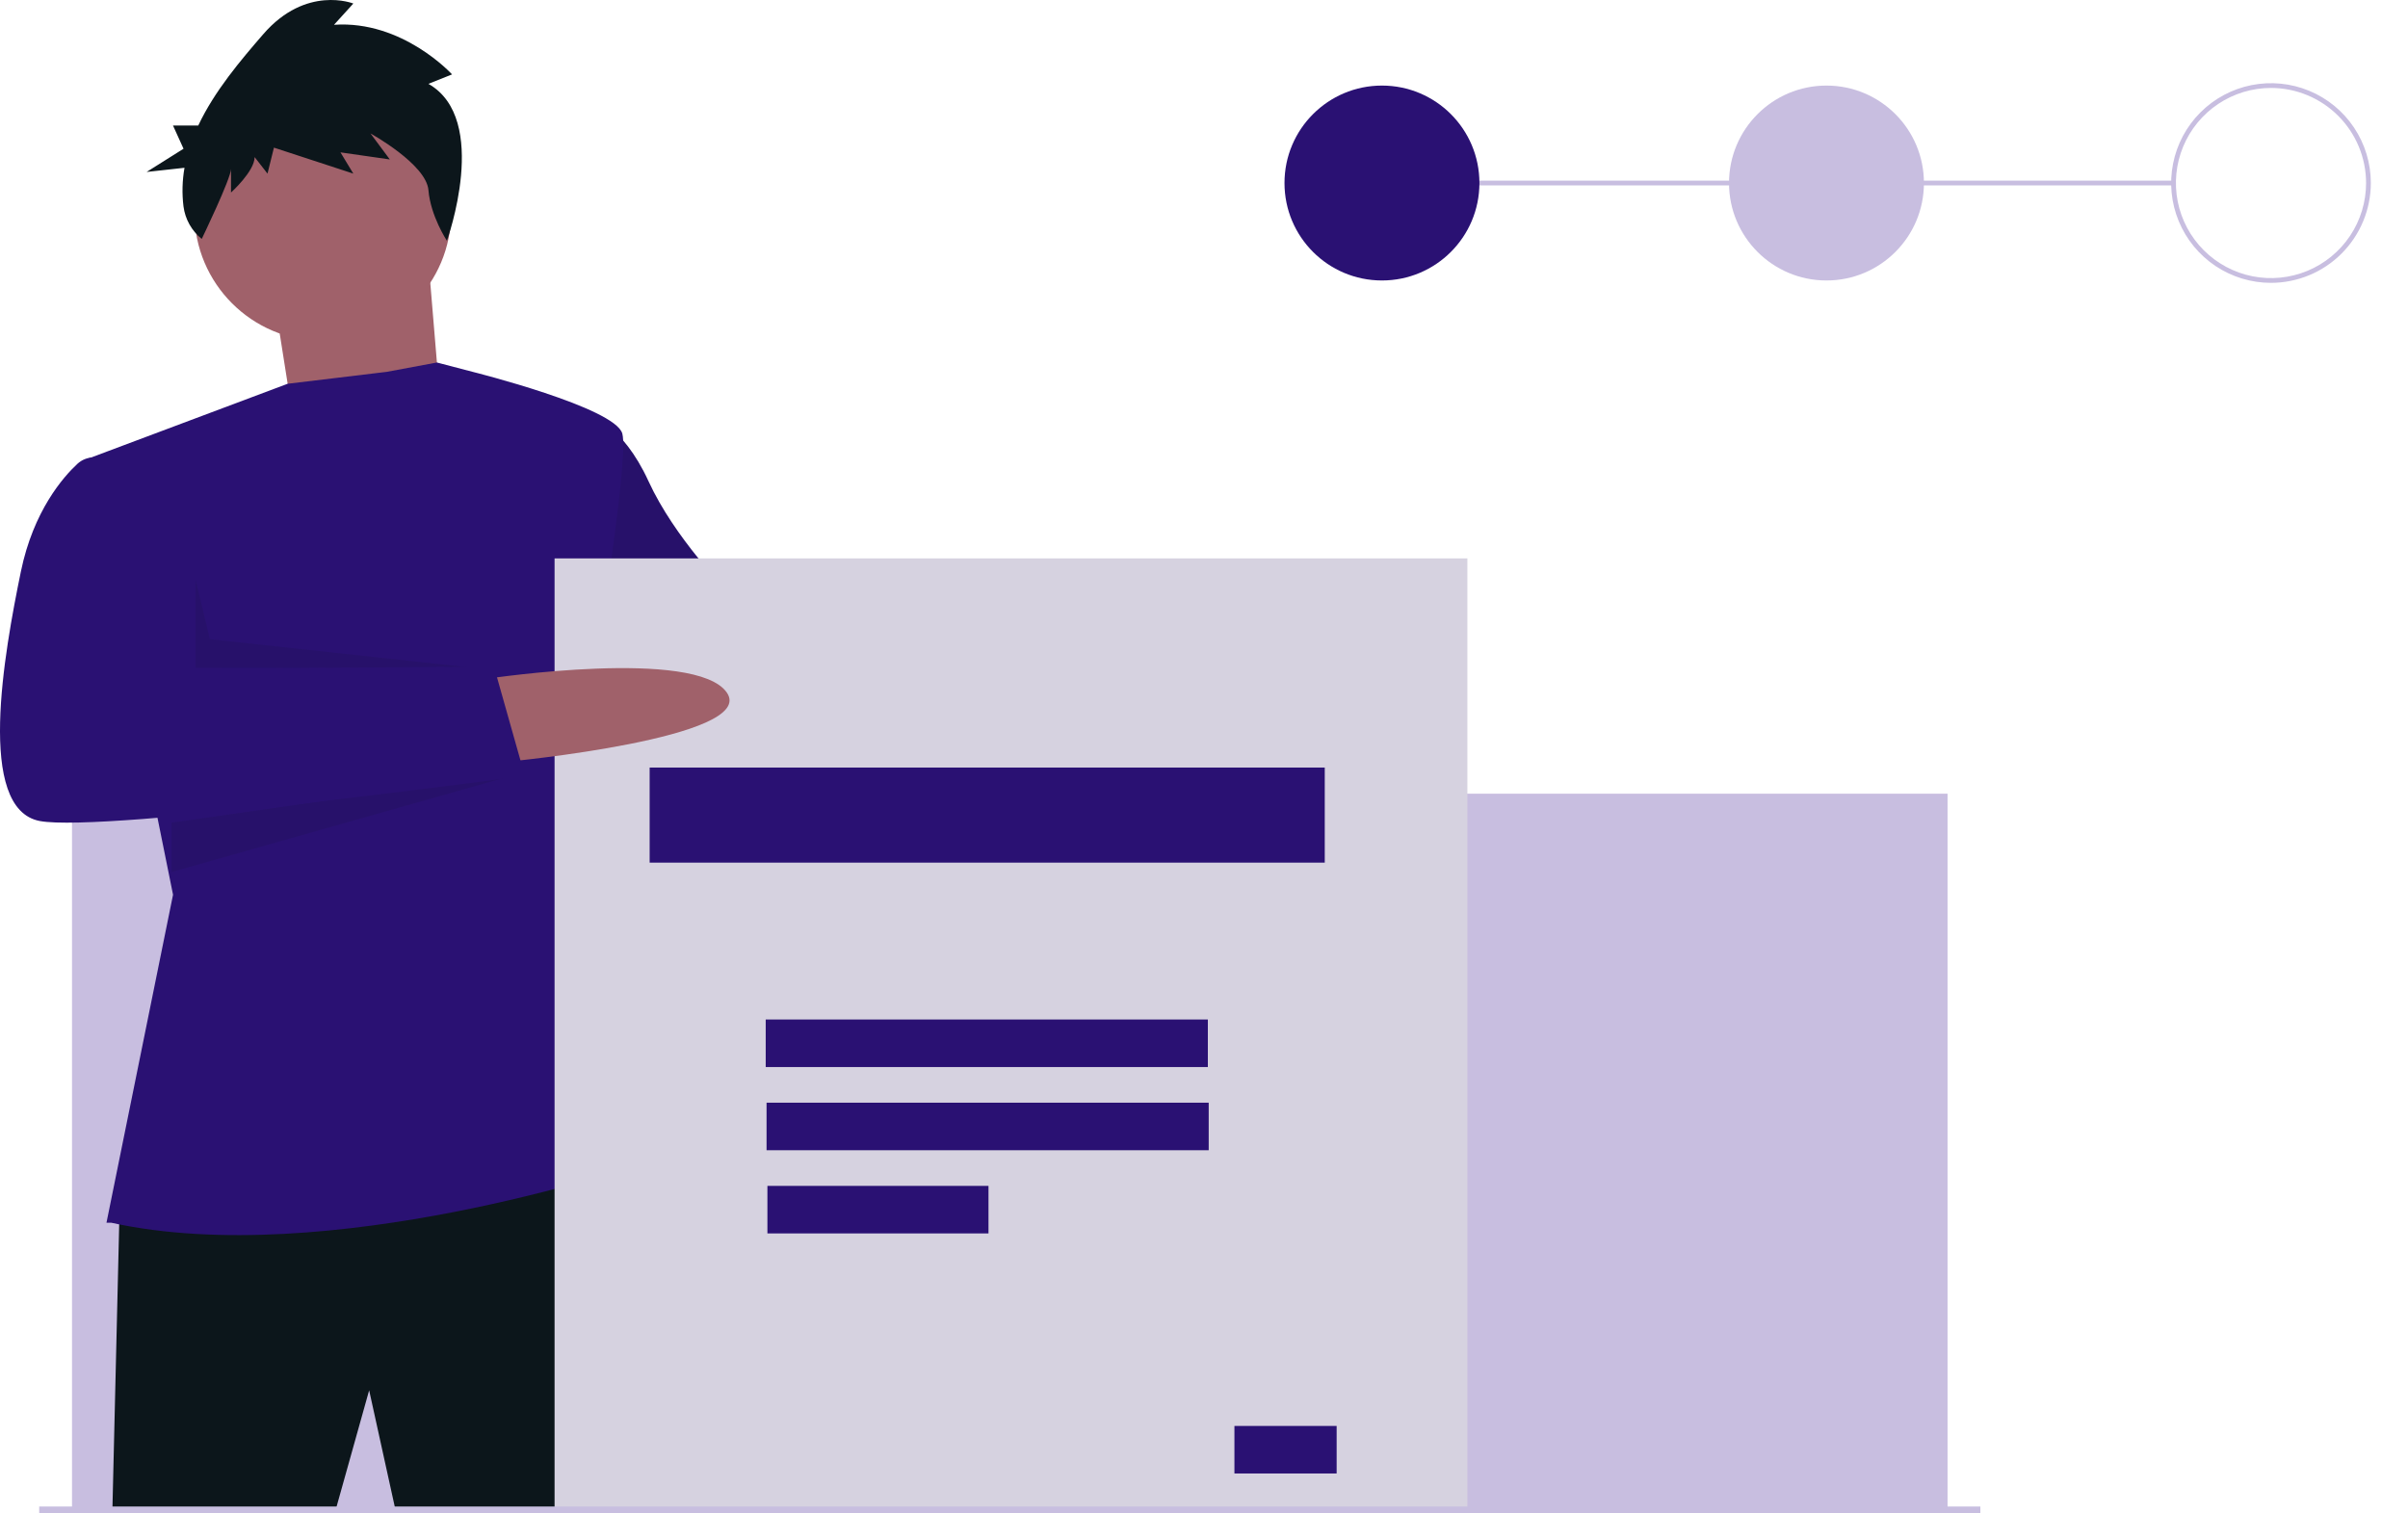 <svg width="471" height="296" viewBox="0 0 471 296" fill="none" xmlns="http://www.w3.org/2000/svg">
<g clip-path="url(#clip0)">
<path d="M176.124 123.882C176.124 123.882 214.716 125.741 217.041 139.225C219.365 152.709 171.939 140.62 171.939 140.62L176.124 123.882Z" fill="#A0616A"/>
<path d="M115.214 81.105C115.214 81.105 121.724 82.965 126.838 94.124C131.953 105.283 142.182 115.512 142.182 115.512L183.563 123.417L176.589 144.34L137.067 139.225L112.424 125.276L115.214 81.105Z" fill="#2A1173"/>
<path opacity="0.1" d="M115.214 81.105C115.214 81.105 121.724 82.965 126.838 94.124C131.953 105.283 142.182 115.512 142.182 115.512L183.563 123.417L176.589 144.34L137.067 139.225L112.424 125.276L115.214 81.105Z" fill="#0C161B"/>
<path d="M380.939 155.266H14.085V295.22H380.939V155.266Z" fill="#C8BEE0"/>
<path d="M53.839 59.717L58.024 86.22L86.852 87.615L83.597 48.558L53.839 59.717Z" fill="#A0616A"/>
<path d="M23.384 236.635L21.989 295.22H65.696L72.205 271.972L77.32 295.22H122.886C122.886 295.22 123.816 228.265 118.701 227.8C113.587 227.335 23.384 236.635 23.384 236.635Z" fill="#0C161B"/>
<path d="M63.139 66.691C77.005 66.691 88.246 55.45 88.246 41.584C88.246 27.717 77.005 16.476 63.139 16.476C49.272 16.476 38.031 27.717 38.031 41.584C38.031 55.45 49.272 66.691 63.139 66.691Z" fill="#A0616A"/>
<path d="M20.827 239.192L33.846 175.027L16.642 89.939L56.264 75.072L75.692 72.736L85.46 70.912L92.431 72.736C92.431 72.736 120.329 79.71 121.724 84.825C123.118 89.939 116.144 131.786 116.144 131.786L109.635 166.193L124.048 228.033C124.048 228.033 64.068 248.491 21.757 239.192H20.827Z" fill="#2A1173"/>
<path opacity="0.1" d="M38.263 113.42V130.623L93.125 130.698L41.053 125.044L38.263 113.42Z" fill="#0C161B"/>
<path opacity="0.1" d="M33.551 160.932L102.428 151.082L33.551 170.589V160.932Z" fill="#0C161B"/>
<path opacity="0.1" d="M142.879 115.745L135.495 142.352L147.994 116.622L142.879 115.745Z" fill="#0C161B"/>
<path d="M83.802 16.403L88.419 14.554C88.419 14.554 78.765 3.926 65.333 4.85L69.111 0.691C69.111 0.691 59.877 -3.006 51.482 6.699C47.069 11.8 41.963 17.796 38.781 24.551H33.836L35.9 29.095L28.677 33.639L36.09 32.823C35.648 35.311 35.581 37.851 35.889 40.36C36.207 42.869 37.487 45.156 39.46 46.739C39.46 46.739 45.186 34.887 45.186 33.039V37.66C45.186 37.66 49.803 33.501 49.803 30.728L52.322 33.963L53.581 28.88L69.111 33.963L66.593 29.804L76.247 31.19L72.469 26.107C72.469 26.107 83.382 32.114 83.802 37.198C84.222 42.281 87.416 47.097 87.416 47.097C87.416 47.097 95.974 23.334 83.802 16.403Z" fill="#0C161B"/>
<path d="M287.017 109.235H108.472V295.684H287.017V109.235Z" fill="#D6D2E0"/>
<path d="M259.119 150.152H127.071V168.75H259.119V150.152Z" fill="#2A1173"/>
<path d="M236.252 199.438H149.771V208.737H236.252V199.438Z" fill="#2A1173"/>
<path d="M236.419 215.711H149.938V225.011H236.419V215.711Z" fill="#2A1173"/>
<path d="M193.346 231.985H150.105V241.284H193.346V231.985Z" fill="#2A1173"/>
<path d="M261.444 278.946H241.451V288.245H261.444V278.946Z" fill="#2A1173"/>
<path d="M95.686 132.716C95.686 132.716 136.137 126.671 142.182 135.506C148.226 144.34 99.405 148.989 99.405 148.989L95.686 132.716Z" fill="#A0616A"/>
<path d="M21.292 89.474H18.379C17.18 89.471 16.025 89.921 15.144 90.733C12.379 93.301 6.531 99.928 4.088 111.793C0.834 127.601 -4.746 158.289 7.808 160.613C20.362 162.938 102.66 151.779 102.66 151.779L96.616 130.391L37.101 130.856C37.101 130.856 38.031 120.627 36.171 114.117C34.311 107.608 21.292 89.474 21.292 89.474Z" fill="#2A1173"/>
<path d="M387.354 294.706H7.67V296H387.354V294.706Z" fill="#C8BEE0"/>
<path d="M425.139 35.338H270.307V36.268H425.139V35.338Z" fill="#C8BEE0"/>
<path d="M270.307 54.867C280.836 54.867 289.371 46.332 289.371 35.803C289.371 25.275 280.836 16.74 270.307 16.74C259.779 16.74 251.244 25.275 251.244 35.803C251.244 46.332 259.779 54.867 270.307 54.867Z" fill="#2A1173"/>
<path d="M357.255 54.867C367.783 54.867 376.318 46.332 376.318 35.803C376.318 25.275 367.783 16.74 357.255 16.74C346.727 16.74 338.192 25.275 338.192 35.803C338.192 46.332 346.727 54.867 357.255 54.867Z" fill="#C8BEE0"/>
<path d="M444.203 55.332C440.34 55.332 436.565 54.186 433.353 52.041C430.142 49.895 427.639 46.845 426.161 43.276C424.683 39.708 424.296 35.782 425.05 31.994C425.803 28.205 427.663 24.726 430.394 21.995C433.125 19.264 436.605 17.404 440.393 16.65C444.181 15.897 448.107 16.283 451.676 17.761C455.244 19.239 458.294 21.742 460.44 24.954C462.586 28.165 463.731 31.941 463.731 35.803C463.725 40.981 461.666 45.944 458.005 49.605C454.344 53.267 449.38 55.326 444.203 55.332V55.332ZM444.203 17.205C440.524 17.205 436.928 18.296 433.87 20.339C430.811 22.383 428.428 25.288 427.02 28.686C425.612 32.084 425.244 35.824 425.962 39.432C426.679 43.039 428.451 46.353 431.052 48.954C433.653 51.555 436.967 53.327 440.574 54.044C444.182 54.762 447.922 54.394 451.32 52.986C454.718 51.578 457.623 49.194 459.667 46.136C461.71 43.078 462.801 39.482 462.801 35.803C462.795 30.872 460.834 26.145 457.348 22.658C453.861 19.172 449.134 17.21 444.203 17.205Z" fill="#C8BEE0"/>
</g>
<defs>
<clipPath id="clip0">
<rect width="470.677" height="296" fill="white"/>
</clipPath>
</defs>
</svg>
